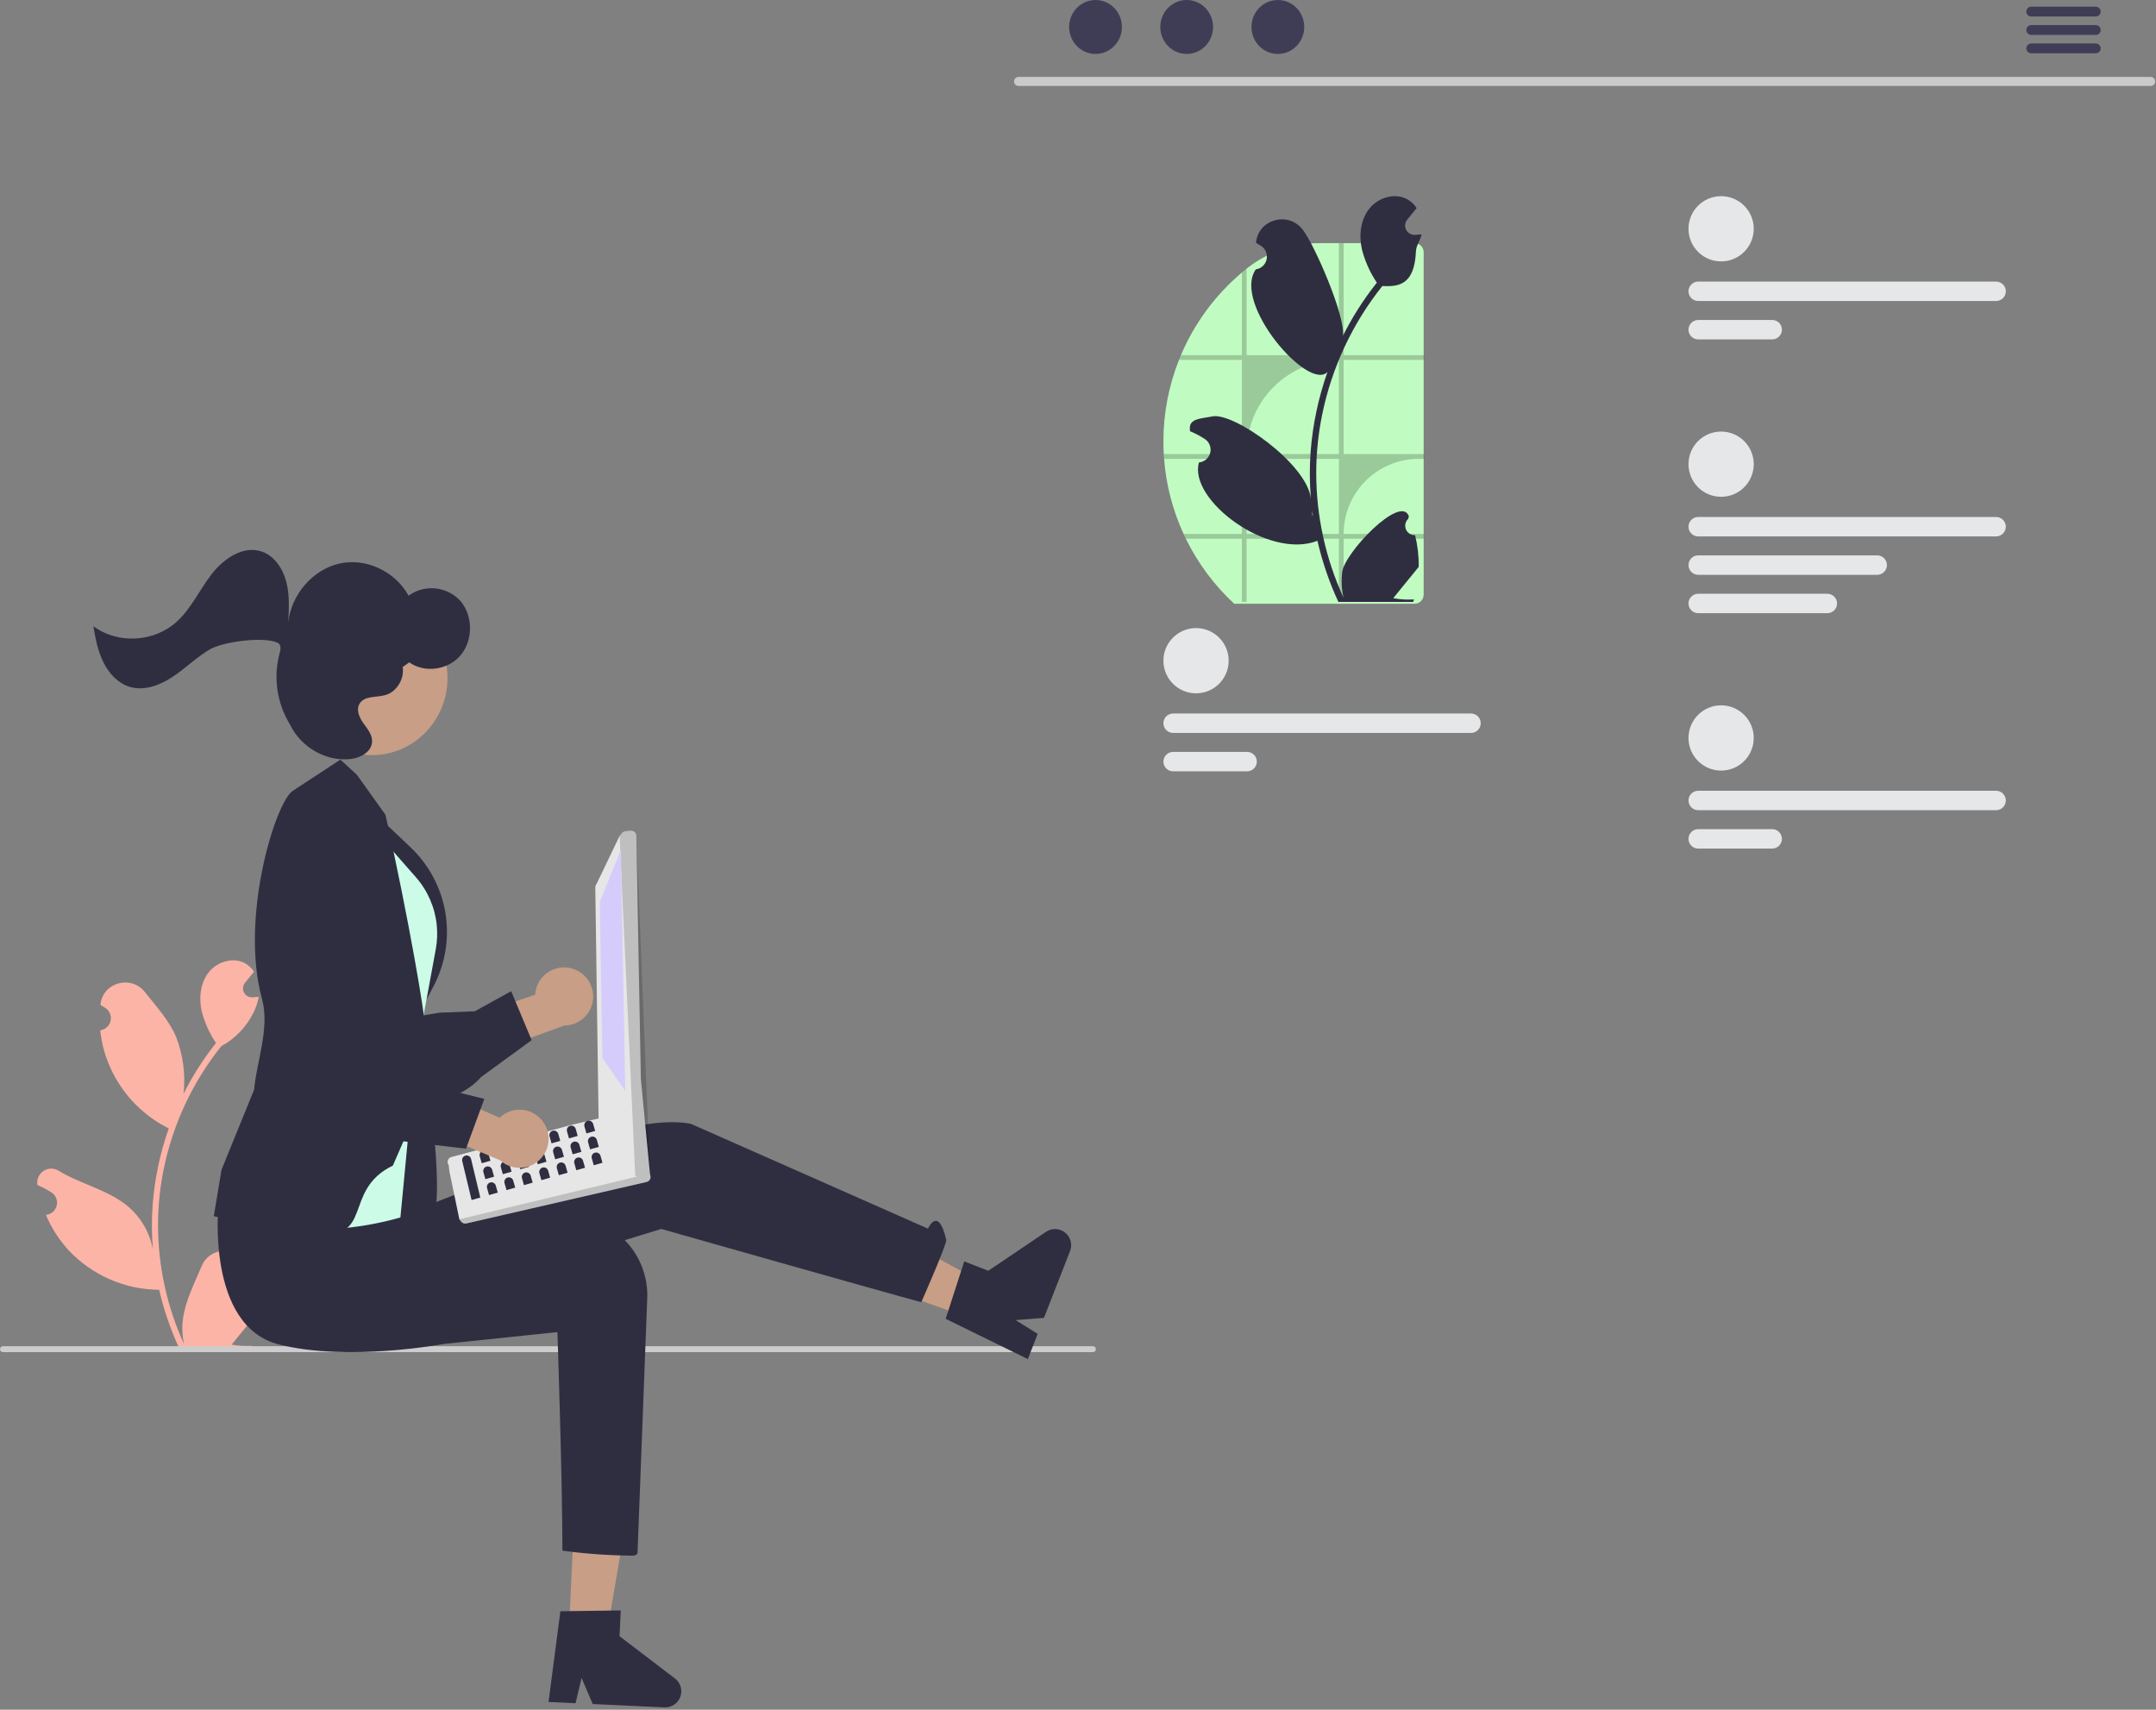 <svg width="865" height="686" viewBox="0 0 865 686" fill="none" xmlns="http://www.w3.org/2000/svg">
<rect x="0" y="0" width="865" height="686" fill="#808080" stroke="none"/>
<g clip-path="url(#clip0_1351_411)">
<path d="M101.306 515.339C100.566 515.373 99.833 515.179 99.207 514.783C98.581 514.386 98.092 513.807 97.807 513.124C97.521 512.44 97.452 511.685 97.61 510.961C97.767 510.238 98.143 509.58 98.687 509.077C98.778 508.714 98.844 508.454 98.935 508.092C98.902 508.013 98.87 507.935 98.837 507.856C98.091 506.095 96.842 504.594 95.246 503.54C93.649 502.487 91.778 501.929 89.865 501.936C87.953 501.943 86.085 502.515 84.497 503.58C82.909 504.645 81.671 506.156 80.938 507.923C78.011 514.973 74.284 522.036 73.366 529.49C72.962 532.786 73.132 536.126 73.87 539.363C66.994 524.364 63.424 508.063 63.401 491.564C63.4 487.424 63.63 483.286 64.09 479.172C64.471 475.799 64.998 472.45 65.674 469.125C69.359 451.083 77.271 434.173 88.761 419.783C94.322 416.749 98.819 412.083 101.646 406.414C102.671 404.376 103.395 402.201 103.796 399.956C103.168 400.038 102.531 400.09 101.903 400.131C101.708 400.141 101.502 400.151 101.307 400.162L101.233 400.165C100.544 400.196 99.86 400.027 99.264 399.678C98.669 399.33 98.187 398.816 97.876 398.2C97.565 397.584 97.439 396.891 97.513 396.205C97.588 395.519 97.858 394.868 98.293 394.333C98.564 393.999 98.835 393.666 99.106 393.333C99.517 392.819 99.939 392.315 100.35 391.801C100.398 391.752 100.443 391.7 100.484 391.646C100.957 391.06 101.43 390.484 101.903 389.898C101.04 388.558 99.879 387.435 98.51 386.618C93.769 383.841 87.228 385.764 83.804 390.053C80.369 394.341 79.721 400.357 80.914 405.715C82.087 410.274 84.028 414.6 86.653 418.508C86.395 418.837 86.128 419.156 85.871 419.485C81.171 425.528 77.075 432.017 73.641 438.86C74.476 431.194 73.48 423.44 70.733 416.235C67.95 409.52 62.733 403.865 58.138 398.06C52.62 391.088 41.303 394.131 40.331 402.969C40.322 403.055 40.312 403.141 40.303 403.226C40.986 403.611 41.654 404.02 42.307 404.452C43.129 405 43.765 405.784 44.133 406.701C44.501 407.617 44.583 408.623 44.37 409.587C44.156 410.551 43.656 411.428 42.936 412.104C42.215 412.779 41.307 413.221 40.331 413.371L40.232 413.386C40.475 415.846 40.904 418.283 41.517 420.678C43.292 427.362 46.429 433.607 50.731 439.022C55.033 444.437 60.407 448.905 66.517 452.146C66.918 452.352 67.309 452.557 67.71 452.753C64.26 462.53 62.096 472.714 61.272 483.049C60.806 489.146 60.833 495.271 61.354 501.364L61.324 501.148C60.007 494.373 56.393 488.26 51.091 483.841C43.217 477.372 32.092 474.99 23.597 469.791C22.694 469.211 21.644 468.902 20.571 468.899C19.498 468.896 18.447 469.201 17.541 469.776C16.636 470.351 15.914 471.173 15.46 472.146C15.006 473.118 14.84 474.2 14.981 475.263C14.992 475.339 15.004 475.415 15.016 475.49C16.282 476.006 17.515 476.6 18.708 477.269C19.39 477.654 20.058 478.063 20.712 478.495C21.533 479.044 22.169 479.827 22.537 480.744C22.905 481.66 22.988 482.666 22.774 483.63C22.56 484.594 22.061 485.472 21.34 486.147C20.619 486.822 19.712 487.264 18.736 487.414L18.636 487.43C18.564 487.44 18.502 487.45 18.43 487.46C20.594 492.627 23.631 497.382 27.408 501.518C32.074 506.525 37.713 510.526 43.98 513.276C50.247 516.026 57.01 517.466 63.853 517.51H63.864C65.721 525.582 68.413 533.44 71.895 540.957H100.587C100.69 540.638 100.782 540.309 100.875 539.99C98.219 540.157 95.553 539.998 92.936 539.517C95.065 536.905 97.193 534.272 99.322 531.66C99.37 531.611 99.414 531.56 99.456 531.506C100.536 530.169 101.626 528.842 102.706 527.505L102.706 527.504C102.764 523.406 102.293 519.318 101.307 515.34L101.306 515.339Z" fill="#FCB4A7"/>
<path d="M439.67 541.344C439.671 541.501 439.64 541.656 439.58 541.8C439.521 541.945 439.433 542.076 439.323 542.187C439.212 542.297 439.081 542.385 438.936 542.445C438.791 542.504 438.636 542.535 438.48 542.534H1.19C0.874 542.534 0.572 542.409 0.349 542.186C0.125 541.963 0 541.66 0 541.344C0 541.029 0.125 540.726 0.349 540.503C0.572 540.28 0.874 540.154 1.19 540.154H438.48C438.636 540.154 438.791 540.184 438.936 540.244C439.081 540.304 439.212 540.391 439.323 540.502C439.433 540.612 439.521 540.744 439.58 540.888C439.64 541.033 439.671 541.188 439.67 541.344V541.344Z" fill="#CCCCCC"/>
<path d="M228.982 388.484C227.335 388.089 225.622 388.061 223.963 388.401C222.304 388.741 220.74 389.44 219.38 390.449C218.021 391.459 216.899 392.755 216.095 394.245C215.29 395.734 214.822 397.383 214.723 399.073L189.724 407.773L191.306 424.254L226.437 411.472C229.288 411.45 232.031 410.383 234.148 408.473C236.265 406.563 237.607 403.942 237.921 401.109C238.234 398.275 237.498 395.425 235.85 393.098C234.203 390.771 231.759 389.129 228.982 388.484V388.484Z" fill="#C89E86"/>
<path d="M188.24 436.387C178.3 443.315 160.788 446.859 136.955 446.697C135.635 446.7 134.329 446.43 133.12 445.903C131.91 445.375 130.824 444.602 129.928 443.633C123.551 436.992 123.8 421.833 123.84 420.369L116.85 394.026C116.7 393.624 112.831 382.815 116.767 375.267C117.605 373.69 118.774 372.314 120.193 371.232C121.613 370.149 123.251 369.388 124.993 368.998C139.775 365.076 153.671 404.645 155.437 409.874L176.182 406.341L190.509 405.752L205.084 397.706L213.291 417.346L192.982 432.187C191.581 433.778 189.988 435.188 188.24 436.387V436.387Z" fill="#2F2E41"/>
<path d="M228.268 654.202L243.549 654.916L253.575 596.315L231.022 595.261L228.268 654.202Z" fill="#C89E86"/>
<path d="M224.831 646.486L249.054 646.174L248.57 656.524L270.794 673.459C271.892 674.295 272.694 675.46 273.082 676.784C273.471 678.109 273.426 679.522 272.954 680.819C272.483 682.116 271.609 683.228 270.46 683.993C269.311 684.758 267.948 685.136 266.57 685.071L237.811 683.726L233.333 673.257L230.919 683.404L220.076 682.897L224.831 646.486Z" fill="#2F2E41"/>
<path d="M387.812 528.378L393.379 514.129L341.068 485.876L314.642 502.486L387.812 528.378Z" fill="#C89E86"/>
<path d="M379.402 529.165L386.859 506.116L396.509 509.887L419.666 494.251C420.809 493.479 422.17 493.092 423.549 493.148C424.928 493.203 426.253 493.698 427.331 494.56C428.408 495.422 429.182 496.606 429.539 497.939C429.896 499.272 429.818 500.685 429.316 501.97L418.838 528.786L407.486 529.678L416.327 535.212L412.376 545.323L379.402 529.165Z" fill="#2F2E41"/>
<path d="M87.296 485.97C87.296 485.97 93.642 526.486 123.642 529.486C153.642 532.486 181.296 518.97 181.296 518.97L265.296 493.1C265.296 493.1 354.642 518.486 369.642 522.486C369.642 522.486 379.989 499.002 379.642 497.486C376.452 483.528 372.296 492.97 372.296 492.97L277.296 450.97C277.296 450.97 262.296 446.97 236.296 457.97C210.296 468.97 140.642 495.486 140.642 495.486L87.296 485.97Z" fill="#2F2E41"/>
<path d="M87.642 483.486C87.642 483.486 82.639 532.023 111.863 539.438C139.642 546.486 177.961 539.256 177.961 539.256L223.642 534.486C223.642 534.486 225.642 593.182 225.642 622.182C234.924 623.443 244.276 624.111 253.642 624.182C255.642 624.182 255.775 623.134 255.775 623.134L259.648 521.69C259.92 517.28 259.265 512.861 257.727 508.719C256.188 504.576 253.799 500.802 250.714 497.638C247.629 494.475 243.915 491.992 239.813 490.35C235.71 488.708 231.309 487.944 226.893 488.105C224.737 488.187 222.475 488.34 220.107 488.563C192.005 491.258 157.116 485.529 157.116 485.529L87.642 483.486Z" fill="#2F2E41"/>
<path d="M168.701 413.075C168.701 413.075 180.564 484.818 172.547 490.546C164.529 496.273 153.534 496.295 153.534 496.295L150.978 456.683L168.701 413.075Z" fill="#2F2E41"/>
<path d="M148.913 324.963L164.776 340.037C172.149 347.043 177.036 356.262 178.696 366.296C180.357 376.331 178.699 386.633 173.976 395.64L166.393 410.1L148.913 324.963Z" fill="#2F2E41"/>
<path d="M145.366 327.498L166.86 351.98C171.577 357.353 174.501 364.064 175.222 371.177V371.177C175.55 374.407 175.418 377.668 174.831 380.861L166.731 424.895L160.642 488.486C160.642 488.486 113.639 502.728 108.828 480.736C104.017 458.745 145.366 327.498 145.366 327.498Z" fill="#CCFCE8"/>
<path d="M125.191 494.463C94.293 489.314 86.724 488.291 86.252 488.111L85.78 487.931L88.877 469.347L101.955 437.212C102.804 426.7 108.312 412.458 105.161 401.018C96.001 367.761 110.884 320.765 117.69 317.165L136.559 304.795L143.183 310.867L154.667 326.944C164.116 369.035 170.643 408.267 170.325 410.665L164.493 451.872L157.621 467.678C136.773 477.737 150.792 498.729 125.191 494.463Z" fill="#2F2E41"/>
<path d="M181.131 464.233L229.645 451.253L233.917 450.24L236.963 449.516L240.512 448.677L240.541 448.671C241.056 448.553 241.598 448.643 242.048 448.921L260.061 470.519C260.224 470.619 260.368 470.748 260.485 470.9C260.534 470.939 260.577 470.984 260.613 471.034C260.813 471.306 260.942 471.623 260.99 471.957C261.038 472.291 261.003 472.631 260.889 472.948C260.775 473.265 260.584 473.549 260.334 473.775C260.083 474.002 259.782 474.163 259.455 474.244L187.081 490.9C186.706 490.985 186.315 490.962 185.952 490.834C185.59 490.706 185.271 490.478 185.032 490.176L184.298 489.224L180.293 469.939L180.008 467.434C179.826 467.203 179.698 466.934 179.633 466.647C179.516 466.128 179.608 465.585 179.888 465.133C180.168 464.682 180.615 464.358 181.131 464.233V464.233Z" fill="#E6E6E6"/>
<path opacity="0.17" d="M184.298 489.223L185.036 490.177C185.274 490.478 185.593 490.706 185.954 490.834C186.316 490.962 186.706 490.985 187.08 490.901L259.456 474.245C259.783 474.164 260.085 474.003 260.335 473.777C260.585 473.551 260.776 473.267 260.89 472.95C261.004 472.633 261.039 472.293 260.99 471.959C260.942 471.625 260.812 471.309 260.612 471.037C260.577 470.986 260.535 470.941 260.486 470.902L184.298 489.223Z" fill="black"/>
<path d="M240.151 448.536L238.842 356.271C238.787 355.716 238.955 355.161 239.309 354.729L248.583 335.428L249.546 334.258C249.904 333.83 250.416 333.559 250.971 333.504L252.99 333.316C253.546 333.261 254.101 333.43 254.533 333.784C254.964 334.139 255.238 334.65 255.292 335.206V335.206L257.11 432.83L257.112 432.837L258.012 442.237L259.08 453.399L259.083 453.413L260.749 470.779C260.78 471.076 260.746 471.376 260.65 471.659C260.554 471.942 260.397 472.2 260.192 472.416C259.991 472.636 259.746 472.809 259.472 472.926C259.199 473.043 258.904 473.101 258.607 473.095L257.294 473.068C256.79 473.055 256.307 472.865 255.93 472.531L255.195 471.87L254.855 471.56L240.848 449.907C240.45 449.555 240.201 449.065 240.151 448.536V448.536Z" fill="#E6E6E6"/>
<path opacity="0.17" d="M248.586 335.428L254.853 471.564L255.196 471.87L255.928 472.528C256.305 472.863 256.789 473.054 257.293 473.066L258.608 473.093C258.905 473.098 259.201 473.04 259.474 472.923C259.748 472.806 259.994 472.633 260.196 472.415C260.398 472.196 260.552 471.938 260.647 471.656C260.742 471.374 260.777 471.075 260.749 470.779L255.29 335.209C255.236 334.653 254.964 334.14 254.533 333.785C254.102 333.429 253.547 333.259 252.991 333.312L250.968 333.506C250.694 333.531 250.427 333.611 250.183 333.74C249.94 333.87 249.724 334.046 249.55 334.26L248.586 335.428Z" fill="black"/>
<path d="M249.113 340.929L240.632 361.864L241.681 424.491L250.863 437.77L249.113 340.929Z" fill="#D6CCFC"/>
<path d="M186.722 463.68C186.258 463.812 185.866 464.124 185.631 464.545C185.396 464.967 185.338 465.465 185.47 465.929L189.207 481.5L192.708 480.503L188.971 464.932C188.839 464.468 188.528 464.075 188.106 463.84C187.684 463.606 187.187 463.548 186.722 463.68V463.68Z" fill="#2F2E41"/>
<path d="M193.724 461.686C193.26 461.819 192.867 462.13 192.633 462.552C192.398 462.973 192.34 463.471 192.472 463.935L193.27 466.736L196.771 465.739L195.973 462.938C195.841 462.474 195.529 462.082 195.108 461.847C194.686 461.612 194.188 461.554 193.724 461.686Z" fill="#2F2E41"/>
<path d="M200.726 459.692C200.262 459.825 199.869 460.136 199.634 460.558C199.4 460.979 199.342 461.477 199.474 461.941L200.271 464.742L203.772 463.745L202.975 460.945C202.843 460.48 202.531 460.088 202.11 459.853C201.688 459.618 201.19 459.56 200.726 459.692V459.692Z" fill="#2F2E41"/>
<path d="M207.728 457.699C207.264 457.831 206.871 458.142 206.636 458.564C206.402 458.986 206.344 459.483 206.476 459.948L207.273 462.748L210.774 461.752L209.977 458.951C209.844 458.487 209.533 458.094 209.111 457.859C208.69 457.625 208.192 457.567 207.728 457.699V457.699Z" fill="#2F2E41"/>
<path d="M214.73 455.705C214.265 455.837 213.873 456.149 213.638 456.57C213.403 456.992 213.346 457.49 213.478 457.954L214.275 460.755L217.776 459.758L216.979 456.957C216.846 456.493 216.535 456.1 216.113 455.866C215.692 455.631 215.194 455.573 214.73 455.705V455.705Z" fill="#2F2E41"/>
<path d="M221.731 453.711C221.267 453.844 220.875 454.155 220.64 454.577C220.405 454.998 220.347 455.496 220.479 455.96L221.277 458.761L224.778 457.764L223.98 454.963C223.848 454.499 223.537 454.107 223.115 453.872C222.693 453.637 222.196 453.579 221.731 453.711Z" fill="#2F2E41"/>
<path d="M228.733 451.718C228.269 451.85 227.877 452.161 227.642 452.583C227.407 453.005 227.349 453.502 227.481 453.967L228.279 456.767L231.78 455.77L230.982 452.97C230.85 452.505 230.539 452.113 230.117 451.878C229.695 451.643 229.198 451.586 228.733 451.718V451.718Z" fill="#2F2E41"/>
<path d="M235.735 449.724C235.271 449.856 234.878 450.168 234.644 450.589C234.409 451.011 234.351 451.509 234.483 451.973L235.281 454.774L238.782 453.777L237.984 450.976C237.852 450.512 237.54 450.119 237.119 449.884C236.697 449.65 236.199 449.592 235.735 449.724V449.724Z" fill="#2F2E41"/>
<path d="M195.194 468.072C194.729 468.204 194.337 468.515 194.102 468.937C193.867 469.358 193.81 469.856 193.942 470.32L194.739 473.121L198.24 472.124L197.443 469.324C197.31 468.859 196.999 468.467 196.577 468.232C196.156 467.997 195.658 467.939 195.194 468.072V468.072Z" fill="#2F2E41"/>
<path d="M202.195 466.078C201.731 466.21 201.339 466.521 201.104 466.943C200.869 467.365 200.811 467.862 200.943 468.327L201.741 471.127L205.242 470.131L204.444 467.33C204.312 466.866 204.001 466.473 203.579 466.238C203.157 466.003 202.66 465.946 202.195 466.078Z" fill="#2F2E41"/>
<path d="M209.197 464.084C208.733 464.216 208.341 464.528 208.106 464.949C207.871 465.371 207.813 465.869 207.945 466.333L208.743 469.134L212.244 468.137L211.446 465.336C211.314 464.872 211.003 464.479 210.581 464.245C210.159 464.01 209.662 463.952 209.197 464.084Z" fill="#2F2E41"/>
<path d="M216.199 462.09C215.735 462.223 215.342 462.534 215.107 462.956C214.873 463.377 214.815 463.875 214.947 464.339L215.744 467.14L219.245 466.143L218.448 463.342C218.316 462.878 218.004 462.486 217.583 462.251C217.161 462.016 216.663 461.958 216.199 462.09Z" fill="#2F2E41"/>
<path d="M223.201 460.097C222.737 460.229 222.344 460.54 222.109 460.962C221.875 461.384 221.817 461.881 221.949 462.346L222.746 465.146L226.247 464.149L225.45 461.349C225.318 460.885 225.006 460.492 224.585 460.257C224.163 460.022 223.665 459.965 223.201 460.097V460.097Z" fill="#2F2E41"/>
<path d="M230.203 458.103C229.739 458.235 229.346 458.546 229.111 458.968C228.876 459.39 228.819 459.888 228.951 460.352L229.748 463.152L233.249 462.156L232.452 459.355C232.319 458.891 232.008 458.498 231.586 458.263C231.165 458.029 230.667 457.971 230.203 458.103V458.103Z" fill="#2F2E41"/>
<path d="M237.205 456.109C236.74 456.242 236.348 456.553 236.113 456.975C235.878 457.396 235.821 457.894 235.953 458.358L236.75 461.159L240.251 460.162L239.454 457.361C239.321 456.897 239.01 456.504 238.588 456.27C238.167 456.035 237.669 455.977 237.205 456.109Z" fill="#2F2E41"/>
<path d="M196.663 474.457C196.199 474.589 195.806 474.9 195.571 475.322C195.337 475.744 195.279 476.241 195.411 476.706L196.208 479.506L199.709 478.509L198.912 475.709C198.78 475.245 198.468 474.852 198.047 474.617C197.625 474.382 197.127 474.325 196.663 474.457V474.457Z" fill="#2F2E41"/>
<path d="M203.665 472.463C203.201 472.595 202.808 472.907 202.573 473.328C202.339 473.75 202.281 474.248 202.413 474.712L203.21 477.513L206.711 476.516L205.914 473.715C205.781 473.251 205.47 472.858 205.049 472.623C204.627 472.389 204.129 472.331 203.665 472.463V472.463Z" fill="#2F2E41"/>
<path d="M210.667 470.469C210.202 470.602 209.81 470.913 209.575 471.335C209.34 471.756 209.283 472.254 209.415 472.718L210.212 475.519L213.713 474.522L212.916 471.721C212.783 471.257 212.472 470.864 212.05 470.63C211.629 470.395 211.131 470.337 210.667 470.469Z" fill="#2F2E41"/>
<path d="M217.669 468.476C217.204 468.608 216.812 468.919 216.577 469.341C216.342 469.763 216.285 470.26 216.417 470.724L217.214 473.525L220.715 472.528L219.917 469.728C219.785 469.263 219.474 468.871 219.052 468.636C218.631 468.401 218.133 468.344 217.669 468.476Z" fill="#2F2E41"/>
<path d="M224.67 466.482C224.206 466.614 223.814 466.925 223.579 467.347C223.344 467.769 223.286 468.266 223.418 468.731L224.216 471.531L227.717 470.535L226.919 467.734C226.787 467.27 226.476 466.877 226.054 466.642C225.632 466.407 225.135 466.35 224.67 466.482V466.482Z" fill="#2F2E41"/>
<path d="M231.672 464.488C231.208 464.62 230.815 464.932 230.581 465.353C230.346 465.775 230.288 466.273 230.42 466.737L231.218 469.538L234.719 468.541L233.921 465.74C233.789 465.276 233.477 464.883 233.056 464.649C232.634 464.414 232.136 464.356 231.672 464.488Z" fill="#2F2E41"/>
<path d="M238.674 462.494C238.21 462.627 237.817 462.938 237.582 463.36C237.348 463.781 237.29 464.279 237.422 464.743L238.219 467.544L241.72 466.547L240.923 463.746C240.791 463.282 240.479 462.89 240.058 462.655C239.636 462.42 239.138 462.362 238.674 462.494V462.494Z" fill="#2F2E41"/>
<path d="M218.103 450.411C217.164 449.002 215.927 447.815 214.48 446.936C213.033 446.056 211.411 445.505 209.727 445.32C208.044 445.135 206.341 445.322 204.737 445.867C203.134 446.412 201.67 447.301 200.447 448.473L176.205 437.845L166.154 451.002L200.599 465.53C202.704 467.453 205.441 468.537 208.292 468.576C211.142 468.616 213.909 467.609 216.066 465.745C218.224 463.881 219.623 461.291 219.998 458.465C220.373 455.639 219.699 452.773 218.103 450.411V450.411Z" fill="#C89E86"/>
<path d="M155.653 457.81C143.655 456.126 128.408 446.812 111.048 430.481C110.079 429.586 109.306 428.499 108.778 427.29C108.25 426.08 107.979 424.775 107.982 423.455C107.825 414.249 118.319 403.307 119.344 402.261L132.14 378.197C132.304 377.8 136.821 367.245 144.84 364.39C146.526 363.804 148.32 363.591 150.096 363.763C151.873 363.936 153.592 364.491 155.134 365.391C168.637 372.571 151.907 411.028 149.644 416.062L167.253 427.584L178.155 436.897L194.312 440.915L186.967 460.893L161.986 457.957C159.877 458.169 157.75 458.12 155.653 457.81V457.81Z" fill="#2F2E41"/>
<path d="M179.314 275.79C181.336 258.911 169.59 243.623 153.079 241.645C136.567 239.667 121.542 251.747 119.52 268.626C117.497 285.506 129.243 300.793 145.755 302.772C162.266 304.75 177.291 292.67 179.314 275.79Z" fill="#C89E86"/>
<path d="M71.004 249.368C76.796 244.051 80.154 236.477 85.023 230.235C89.892 223.992 97.683 218.816 104.964 221.277C109.983 222.973 113.418 227.993 114.825 233.299C116.232 238.606 115.941 244.237 115.638 249.751C116.861 238.491 125.575 228.477 136.211 226.111C146.846 223.746 158.58 229.212 163.91 239.014C167.02 236.756 170.849 235.716 174.674 236.093C178.498 236.47 182.051 238.237 184.66 241.06C189.782 246.874 189.882 256.783 184.88 262.817C179.878 268.851 170.45 270.192 164.181 265.762L161.55 267.659C162.325 272.484 159.077 277.686 154.518 278.921C150.821 279.923 145.871 279.09 144.107 282.632C142.875 285.108 144.268 288.074 145.864 290.281C147.459 292.488 149.39 294.801 149.281 297.577C149.116 301.765 144.481 304.158 140.478 304.566C130.828 305.551 120.922 299.95 116.499 291.007C116.414 290.835 116.319 290.661 116.216 290.486C113.643 286.236 111.963 281.505 111.28 276.584C110.596 271.662 110.923 266.653 112.241 261.863C112.776 259.982 112.639 258.52 111.372 257.907C105.895 255.261 89.397 257.462 84.108 260.603C78.818 263.745 74.35 268.206 69.21 271.609C64.069 275.012 57.758 277.356 51.963 275.567C47.322 274.135 43.699 270.207 41.482 265.727C39.265 261.247 38.283 256.217 37.46 251.236C47.225 258.554 61.887 257.737 71.004 249.368Z" fill="#2F2E41"/>
<path d="M862.903 34.484H408.61C408.137 34.474 407.688 34.279 407.357 33.942C407.026 33.604 406.841 33.15 406.841 32.678C406.841 32.205 407.026 31.751 407.357 31.414C407.688 31.076 408.137 30.881 408.61 30.871H862.903C863.375 30.881 863.825 31.076 864.156 31.414C864.486 31.751 864.671 32.205 864.671 32.678C864.671 33.15 864.486 33.604 864.156 33.942C863.825 34.279 863.375 34.474 862.903 34.484V34.484Z" fill="#CACACA"/>
<path d="M439.534 21.647C445.382 21.647 450.122 16.801 450.122 10.823C450.122 4.846 445.382 0 439.534 0C433.687 0 428.947 4.846 428.947 10.823C428.947 16.801 433.687 21.647 439.534 21.647Z" fill="#3F3D56"/>
<path d="M476.109 21.647C481.956 21.647 486.697 16.801 486.697 10.823C486.697 4.846 481.956 0 476.109 0C470.262 0 465.522 4.846 465.522 10.823C465.522 16.801 470.262 21.647 476.109 21.647Z" fill="#3F3D56"/>
<path d="M512.684 21.647C518.531 21.647 523.272 16.801 523.272 10.823C523.272 4.846 518.531 0 512.684 0C506.837 0 502.097 4.846 502.097 10.823C502.097 16.801 506.837 21.647 512.684 21.647Z" fill="#3F3D56"/>
<path d="M840.882 2.683H814.901C814.386 2.693 813.895 2.905 813.535 3.273C813.174 3.64 812.972 4.135 812.972 4.65C812.972 5.165 813.174 5.66 813.535 6.027C813.895 6.395 814.386 6.607 814.901 6.617H840.882C841.397 6.607 841.887 6.395 842.248 6.027C842.608 5.66 842.81 5.165 842.81 4.65C842.81 4.135 842.608 3.64 842.248 3.273C841.887 2.905 841.397 2.693 840.882 2.683V2.683Z" fill="#3F3D56"/>
<path d="M840.882 10.067H814.901C814.386 10.077 813.895 10.289 813.535 10.657C813.174 11.025 812.972 11.519 812.972 12.034C812.972 12.549 813.174 13.044 813.535 13.412C813.895 13.78 814.386 13.991 814.901 14.002H840.882C841.397 13.991 841.887 13.78 842.248 13.412C842.608 13.044 842.81 12.549 842.81 12.034C842.81 11.519 842.608 11.025 842.248 10.657C841.887 10.289 841.397 10.077 840.882 10.067V10.067Z" fill="#3F3D56"/>
<path d="M840.882 17.442H814.901C814.386 17.452 813.895 17.664 813.535 18.032C813.174 18.399 812.972 18.894 812.972 19.409C812.972 19.924 813.174 20.419 813.535 20.787C813.895 21.154 814.386 21.366 814.901 21.376H840.882C841.397 21.366 841.887 21.154 842.248 20.787C842.608 20.419 842.81 19.924 842.81 19.409C842.81 18.894 842.608 18.399 842.248 18.032C841.887 17.664 841.397 17.452 840.882 17.442V17.442Z" fill="#3F3D56"/>
<path d="M66.45 449.706L66.465 449.686L66.45 449.727V449.706Z" fill="#2F2E41"/>
<path d="M690.523 104.885C697.752 104.885 703.612 99.024 703.612 91.795C703.612 84.566 697.752 78.706 690.523 78.706C683.294 78.706 677.433 84.566 677.433 91.795C677.433 99.024 683.294 104.885 690.523 104.885Z" fill="#E6E7E8"/>
<path d="M800.846 120.78H681.331C680.819 120.78 680.312 120.68 679.838 120.485C679.364 120.289 678.934 120.002 678.571 119.64C678.209 119.278 677.921 118.848 677.725 118.375C677.529 117.902 677.427 117.394 677.427 116.882C677.427 116.369 677.529 115.862 677.725 115.389C677.921 114.916 678.209 114.486 678.571 114.124C678.934 113.762 679.364 113.475 679.838 113.279C680.312 113.084 680.819 112.983 681.331 112.984H800.846C801.358 112.983 801.865 113.084 802.339 113.279C802.813 113.475 803.243 113.762 803.606 114.124C803.968 114.486 804.256 114.916 804.452 115.389C804.649 115.862 804.75 116.369 804.75 116.882C804.75 117.394 804.649 117.902 804.452 118.375C804.256 118.848 803.968 119.278 803.606 119.64C803.243 120.002 802.813 120.289 802.339 120.485C801.865 120.68 801.358 120.78 800.846 120.78V120.78Z" fill="#E6E7E8"/>
<path d="M711.015 136.182H681.331C680.298 136.182 679.306 135.771 678.575 135.04C677.844 134.309 677.433 133.317 677.433 132.284C677.433 131.25 677.844 130.258 678.575 129.527C679.306 128.796 680.298 128.386 681.331 128.386H711.015C712.049 128.386 713.04 128.796 713.771 129.527C714.502 130.258 714.913 131.25 714.913 132.284C714.913 133.317 714.502 134.309 713.771 135.04C713.04 135.771 712.049 136.182 711.015 136.182V136.182Z" fill="#E6E7E8"/>
<path d="M690.523 309.189C697.752 309.189 703.612 303.329 703.612 296.1C703.612 288.871 697.752 283.01 690.523 283.01C683.294 283.01 677.433 288.871 677.433 296.1C677.433 303.329 683.294 309.189 690.523 309.189Z" fill="#E6E7E8"/>
<path d="M800.845 325.084H681.331C680.298 325.084 679.306 324.674 678.575 323.943C677.844 323.212 677.434 322.22 677.434 321.186C677.434 320.153 677.844 319.161 678.575 318.43C679.306 317.699 680.298 317.289 681.331 317.289H800.845C801.879 317.289 802.871 317.699 803.602 318.43C804.333 319.161 804.743 320.153 804.743 321.186C804.743 322.22 804.333 323.212 803.602 323.943C802.871 324.674 801.879 325.084 800.845 325.084V325.084Z" fill="#E6E7E8"/>
<path d="M711.015 340.486H681.331C680.298 340.486 679.306 340.076 678.575 339.345C677.844 338.614 677.433 337.622 677.433 336.588C677.433 335.554 677.844 334.563 678.575 333.832C679.306 333.101 680.298 332.69 681.331 332.69H711.015C712.049 332.69 713.04 333.101 713.771 333.832C714.502 334.563 714.913 335.554 714.913 336.588C714.913 337.622 714.502 338.614 713.771 339.345C713.04 340.076 712.049 340.486 711.015 340.486V340.486Z" fill="#E6E7E8"/>
<path d="M479.859 278.186C487.088 278.186 492.948 272.325 492.948 265.096C492.948 257.867 487.088 252.007 479.859 252.007C472.629 252.007 466.769 257.867 466.769 265.096C466.769 272.325 472.629 278.186 479.859 278.186Z" fill="#E6E7E8"/>
<path d="M590.181 294.081H470.667C469.633 294.081 468.642 293.67 467.911 292.939C467.18 292.208 466.769 291.217 466.769 290.183C466.769 289.149 467.18 288.158 467.911 287.427C468.642 286.696 469.633 286.285 470.667 286.285H590.181C591.215 286.285 592.206 286.696 592.937 287.427C593.668 288.158 594.079 289.149 594.079 290.183C594.079 291.217 593.668 292.208 592.937 292.939C592.206 293.67 591.215 294.081 590.181 294.081V294.081Z" fill="#E6E7E8"/>
<path d="M500.351 309.483H470.667C469.633 309.483 468.642 309.072 467.911 308.341C467.18 307.61 466.769 306.619 466.769 305.585C466.769 304.551 467.18 303.56 467.911 302.829C468.642 302.098 469.633 301.687 470.667 301.687H500.351C501.385 301.687 502.376 302.098 503.107 302.829C503.838 303.56 504.249 304.551 504.249 305.585C504.249 306.619 503.838 307.61 503.107 308.341C502.376 309.072 501.385 309.483 500.351 309.483V309.483Z" fill="#E6E7E8"/>
<path d="M690.523 199.336C697.752 199.336 703.612 193.476 703.612 186.247C703.612 179.017 697.752 173.157 690.523 173.157C683.294 173.157 677.433 179.017 677.433 186.247C677.433 193.476 683.294 199.336 690.523 199.336Z" fill="#E6E7E8"/>
<path d="M800.845 215.231H681.331C680.298 215.231 679.306 214.82 678.575 214.089C677.844 213.358 677.434 212.367 677.434 211.333C677.434 210.299 677.844 209.308 678.575 208.577C679.306 207.846 680.298 207.435 681.331 207.435H800.845C801.879 207.435 802.871 207.846 803.602 208.577C804.333 209.308 804.743 210.299 804.743 211.333C804.743 212.367 804.333 213.358 803.602 214.089C802.871 214.82 801.879 215.231 800.845 215.231V215.231Z" fill="#E6E7E8"/>
<path d="M753.148 230.633H681.331C680.298 230.633 679.306 230.222 678.575 229.491C677.844 228.76 677.433 227.769 677.433 226.735C677.433 225.701 677.844 224.71 678.575 223.979C679.306 223.248 680.298 222.837 681.331 222.837H753.148C754.182 222.837 755.173 223.248 755.904 223.979C756.635 224.71 757.046 225.701 757.046 226.735C757.046 227.769 756.635 228.76 755.904 229.491C755.173 230.222 754.182 230.633 753.148 230.633V230.633Z" fill="#E6E7E8"/>
<path d="M733.138 246.035H681.331C680.298 246.035 679.306 245.624 678.575 244.893C677.844 244.162 677.433 243.171 677.433 242.137C677.433 241.103 677.844 240.112 678.575 239.381C679.306 238.65 680.298 238.239 681.331 238.239H733.138C734.172 238.239 735.163 238.65 735.894 239.381C736.625 240.112 737.036 241.103 737.036 242.137C737.036 243.171 736.625 244.162 735.894 244.893C735.163 245.624 734.172 246.035 733.138 246.035V246.035Z" fill="#E6E7E8"/>
<path d="M571.182 101.188V238.616C571.181 239.575 570.8 240.494 570.122 241.173C569.444 241.851 568.526 242.234 567.566 242.236H495.156C487.144 234.807 480.572 225.964 475.769 216.152C475.453 215.519 475.151 214.882 474.865 214.235C470.488 204.738 467.838 194.537 467.041 184.11C466.986 183.468 466.942 182.831 466.912 182.184C466.814 180.529 466.769 178.85 466.769 177.165C466.754 165.954 468.872 154.842 473.008 144.422C473.255 143.775 473.516 143.133 473.788 142.496C479.233 129.692 487.606 118.344 498.233 109.363C498.865 108.824 499.504 108.301 500.149 107.792L500.298 107.673C508.613 101.09 518.917 97.523 529.523 97.558H567.566C568.527 97.561 569.447 97.945 570.125 98.625C570.803 99.306 571.183 100.228 571.182 101.188V101.188Z" fill="#C0FCC1"/>
<path opacity="0.2" d="M571.375 144.422V142.496H539.081V97.558H537.16V142.496H500.149V107.792C499.502 108.301 498.863 108.824 498.233 109.363V142.496H473.788C473.516 143.133 473.254 143.775 473.008 144.422H498.233V182.184H466.912C466.942 182.831 466.986 183.468 467.041 184.11H498.233V214.235H474.865C475.151 214.882 475.452 215.519 475.769 216.151H498.233V241.475H500.149V216.151H537.16V241.475H539.081V216.151H571.375V214.235H539.081C539.08 210.279 539.859 206.361 541.373 202.706C542.886 199.05 545.105 195.729 547.903 192.932C550.7 190.134 554.022 187.915 557.677 186.401C561.332 184.888 565.25 184.109 569.206 184.11H571.375V182.184H539.081V144.422H571.375ZM537.16 214.235H500.149V184.11H537.16V214.235ZM537.16 182.184H500.149V181.428C500.15 176.568 501.107 171.756 502.967 167.266C504.827 162.776 507.554 158.696 510.99 155.26C514.427 151.824 518.507 149.098 522.997 147.238C527.487 145.379 532.3 144.422 537.16 144.422V182.184Z" fill="black"/>
<path d="M567.733 214.72C566.958 214.756 566.192 214.553 565.537 214.138C564.882 213.724 564.371 213.118 564.072 212.403C563.773 211.688 563.701 210.898 563.866 210.141C564.031 209.383 564.424 208.695 564.993 208.169C565.089 207.79 565.157 207.518 565.252 207.139C565.218 207.057 565.184 206.974 565.149 206.892C561.67 198.594 539.464 221.725 538.504 229.524C538.082 232.971 538.26 236.465 539.032 239.851C531.839 224.162 528.104 207.109 528.08 189.849C528.078 185.518 528.319 181.19 528.801 176.885C529.199 173.357 529.751 169.853 530.458 166.375C534.313 147.501 542.59 129.812 554.609 114.758C561.483 115.142 567.507 114.095 568.089 100.773C568.192 98.403 569.95 96.352 570.337 94.017C569.681 94.103 569.014 94.157 568.358 94.2C568.153 94.211 567.938 94.221 567.734 94.232L567.657 94.236C566.935 94.268 566.22 94.091 565.597 93.727C564.974 93.362 564.47 92.825 564.145 92.18C563.82 91.536 563.688 90.811 563.765 90.093C563.843 89.375 564.126 88.695 564.581 88.135C564.864 87.786 565.148 87.437 565.431 87.089C565.862 86.551 566.303 86.024 566.733 85.486C566.783 85.435 566.829 85.381 566.873 85.325C567.368 84.711 567.863 84.109 568.358 83.496C567.454 82.094 566.239 80.919 564.807 80.064C559.848 77.159 553.006 79.171 549.424 83.657C545.83 88.143 545.153 94.437 546.401 100.041C547.628 104.811 549.658 109.336 552.404 113.424C552.135 113.769 551.855 114.102 551.586 114.446C546.67 120.768 542.385 127.557 538.792 134.714C539.809 126.776 527.381 98.106 522.575 92.034C516.802 84.74 504.964 87.923 503.946 97.169C503.937 97.259 503.927 97.349 503.918 97.438C504.632 97.841 505.33 98.268 506.014 98.72C506.873 99.294 507.538 100.114 507.923 101.073C508.308 102.031 508.395 103.084 508.171 104.093C507.948 105.101 507.425 106.019 506.671 106.725C505.917 107.431 504.968 107.893 503.947 108.051L503.842 108.067C494.287 121.71 524.92 157.222 532.588 149.248C528.979 159.476 526.715 170.13 525.853 180.941C525.365 187.32 525.394 193.727 525.939 200.101L525.907 199.875C524.203 185.993 494.976 165.352 486.441 167.072C481.524 168.062 476.681 167.837 477.428 172.796C477.44 172.876 477.452 172.955 477.464 173.034C478.789 173.574 480.078 174.195 481.326 174.895C482.04 175.298 482.739 175.725 483.422 176.177C484.281 176.751 484.947 177.571 485.332 178.53C485.717 179.488 485.803 180.541 485.58 181.55C485.356 182.558 484.833 183.476 484.08 184.182C483.326 184.888 482.376 185.35 481.355 185.508L481.251 185.524C481.175 185.535 481.111 185.545 481.036 185.556C476.686 200.523 508.943 224.676 528.553 216.991H528.564C530.507 225.436 533.323 233.656 536.966 241.519H566.981C567.088 241.185 567.185 240.841 567.282 240.508C564.504 240.682 561.714 240.516 558.977 240.013C561.204 237.28 563.43 234.526 565.657 231.794C565.707 231.743 565.754 231.689 565.797 231.632C566.927 230.234 568.067 228.846 569.197 227.448L569.197 227.446C569.257 223.159 568.766 218.882 567.734 214.721L567.733 214.72ZM533.362 147.107L533.378 147.086L533.362 147.129V147.107ZM526.714 207.04L526.455 206.459C526.466 206.039 526.466 205.62 526.455 205.189C526.455 205.071 526.434 204.953 526.434 204.834C526.531 205.577 526.617 206.319 526.724 207.061L526.714 207.04Z" fill="#2F2E41"/>
</g>
<defs>
<clipPath id="clip0_1351_411">
<rect width="864.67" height="685.078" fill="white"/>
</clipPath>
</defs>
</svg>
